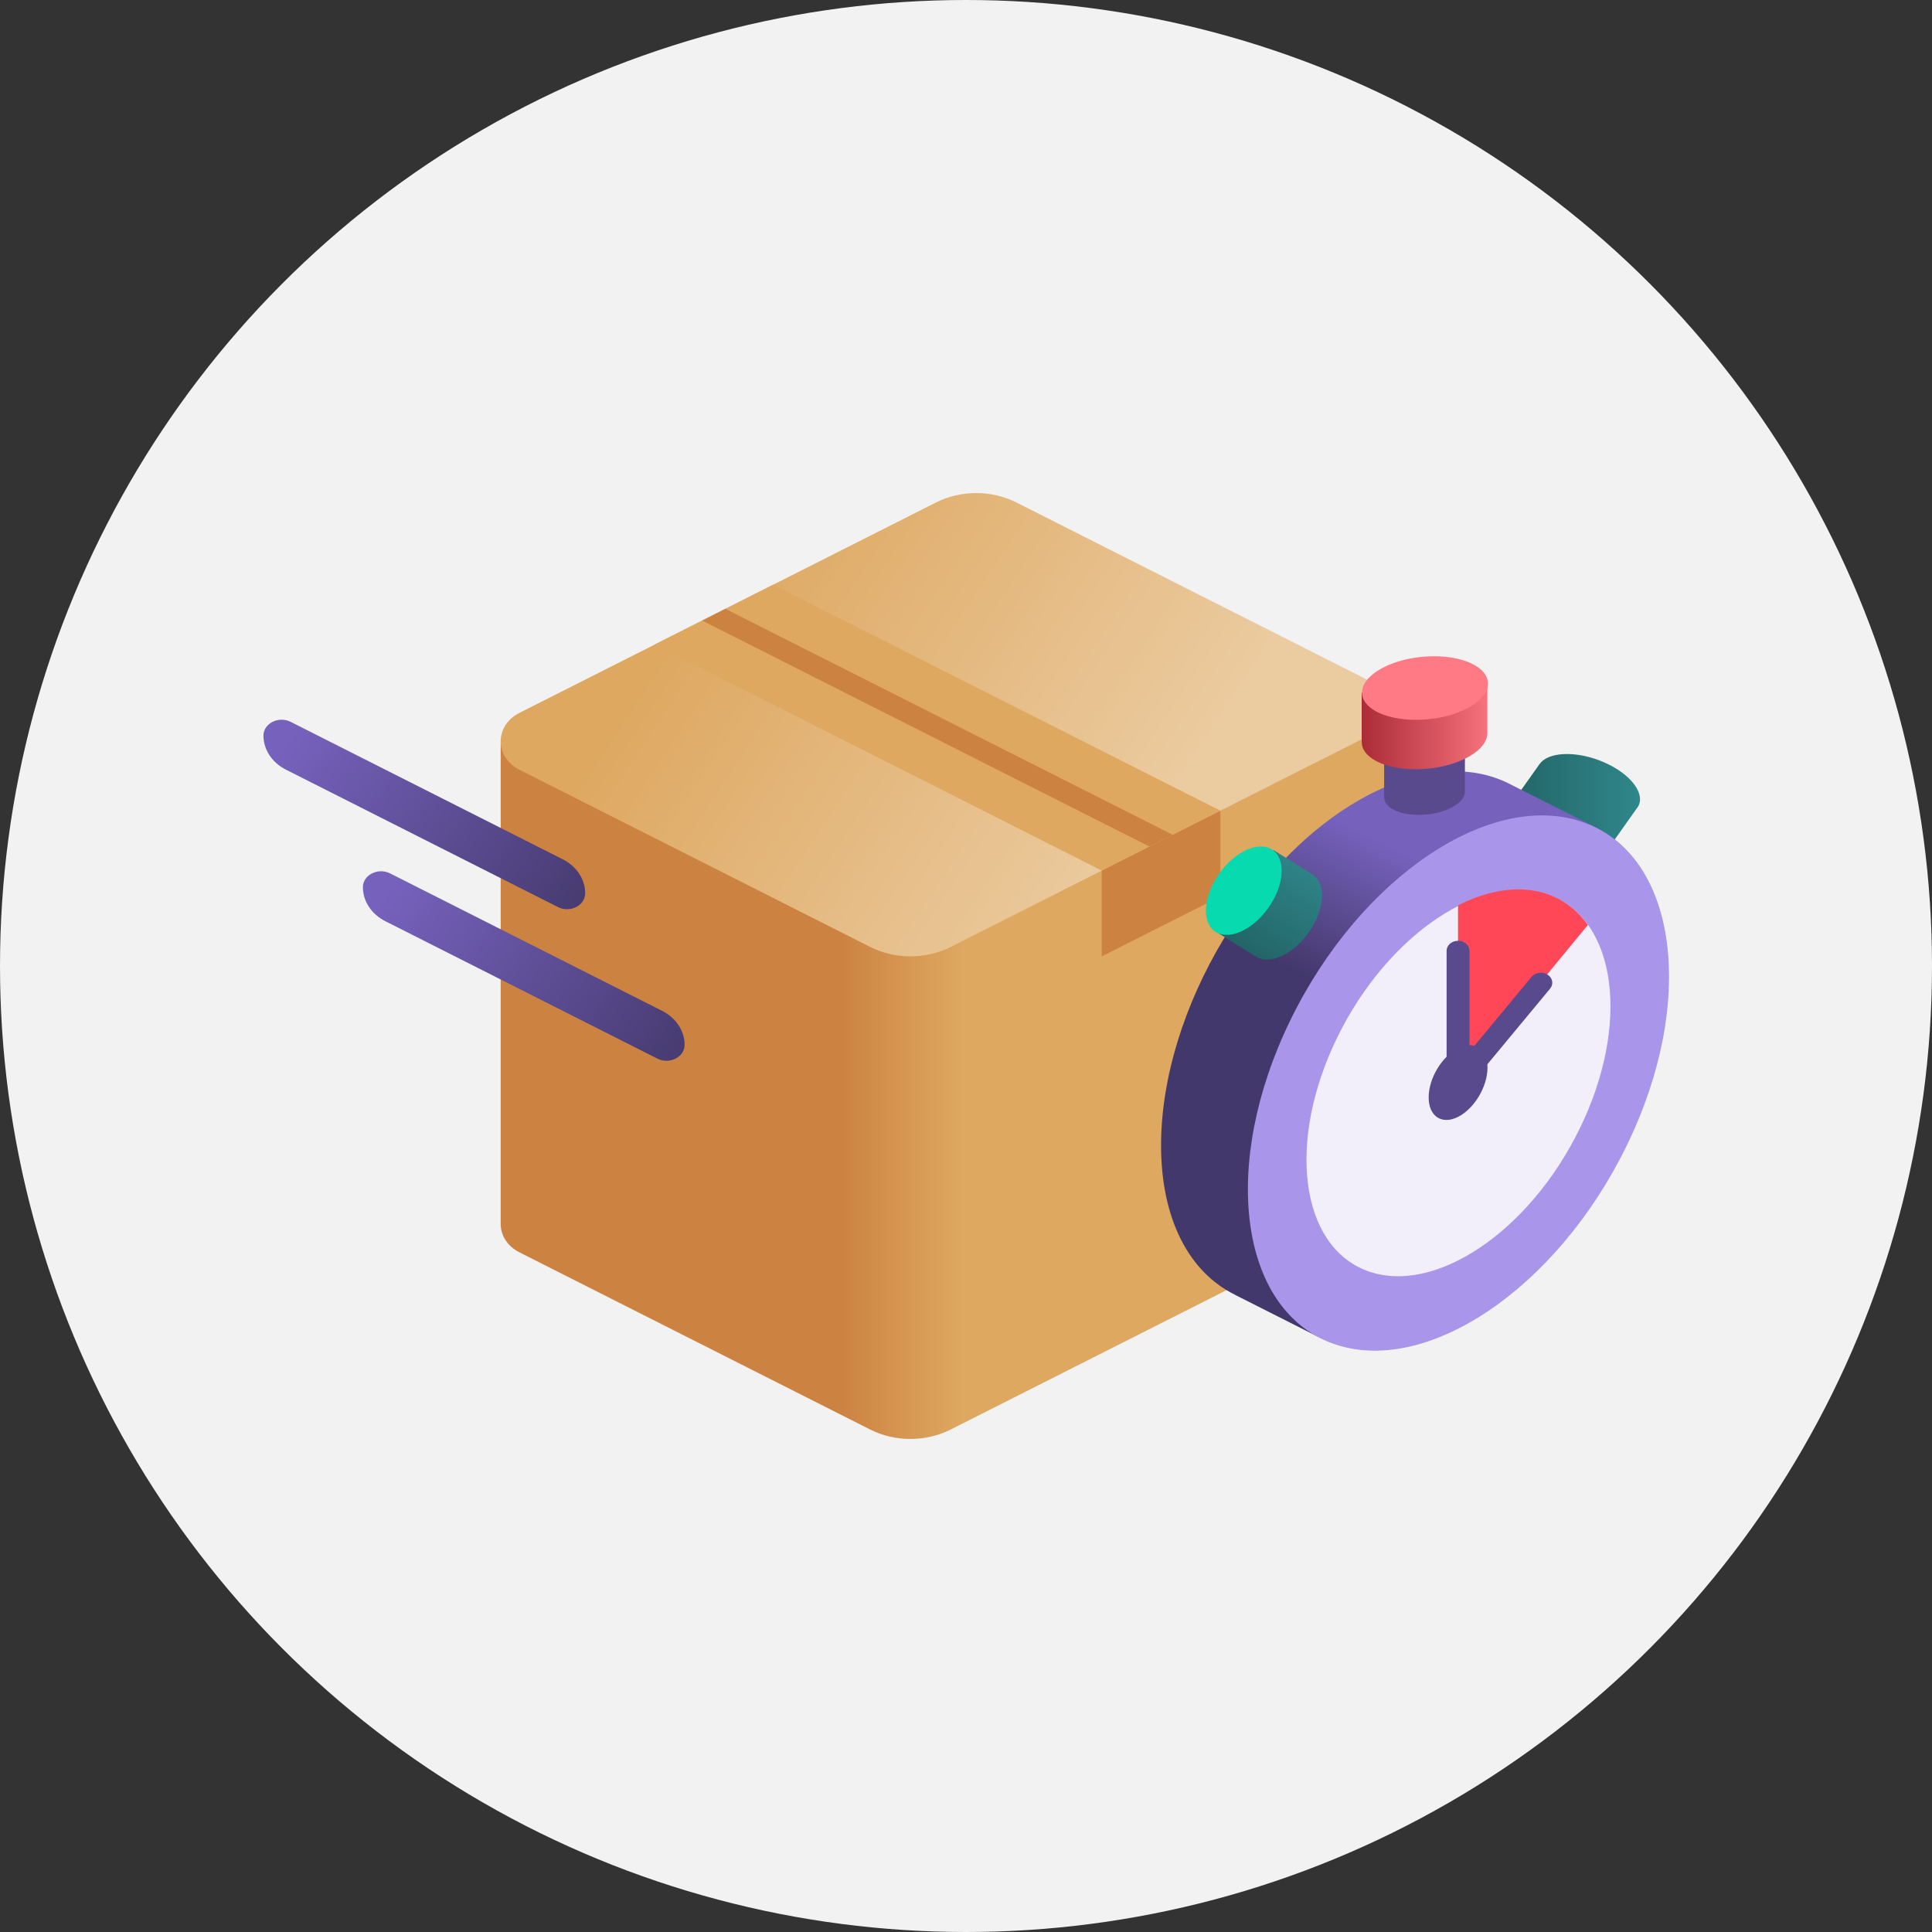 <svg width="66" height="66" viewBox="0 0 66 66" fill="none" xmlns="http://www.w3.org/2000/svg">
<rect x="0" y="0" width="66" height="66" fill="#333333" stroke="none"/>
<circle cx="33" cy="33" r="33" fill="#F2F2F2"/>
<g clip-path="url(#clip0)">
<path d="M55.894 26.894C55.526 26.292 54.497 25.784 53.597 25.759C53.101 25.745 52.748 25.881 52.592 26.106L52.591 26.106L51.718 27.335L51.721 27.337C51.578 27.522 51.574 27.773 51.746 28.054C52.114 28.656 53.143 29.164 54.044 29.189C54.564 29.204 54.926 29.053 55.07 28.807L55.896 27.642L55.896 27.642C56.062 27.453 56.076 27.19 55.894 26.894Z" fill="url(#paint0_linear)"/>
<path d="M47.345 40.676V24.189L17.104 25.324V41.811C17.104 42.188 17.318 42.566 17.745 42.782L29.725 48.834C30.577 49.264 31.626 49.264 32.478 48.834L46.704 41.647C47.132 41.431 47.345 41.054 47.345 40.676Z" fill="url(#paint1_linear)"/>
<path d="M17.745 24.353L31.971 17.167C32.823 16.736 33.873 16.736 34.725 17.167L46.705 23.219C47.559 23.65 47.559 24.73 46.705 25.161L32.478 32.348C31.627 32.778 30.577 32.778 29.725 32.348L17.745 26.296C16.89 25.864 16.89 24.785 17.745 24.353Z" fill="url(#paint2_linear)"/>
<path d="M22.357 22.022L37.637 29.741L41.69 27.694L26.41 19.975L22.357 22.022Z" fill="#DEA861"/>
<path d="M24.78 20.799L40.06 28.518L39.266 28.919L23.986 21.2L24.78 20.799Z" fill="#CC8241"/>
<path d="M37.637 29.743V32.672L41.69 30.624V27.695L37.637 29.743Z" fill="#CC8241"/>
<path d="M9.93 24.66L19.223 29.354C19.698 29.594 19.99 30.037 19.99 30.517C19.99 30.934 19.473 31.196 19.06 30.987L9.767 26.292C9.293 26.052 9 25.609 9 25.13C9 24.712 9.517 24.451 9.93 24.66Z" fill="url(#paint3_linear)"/>
<path d="M13.327 29.837L22.62 34.532C23.095 34.772 23.387 35.215 23.387 35.694C23.387 36.112 22.87 36.373 22.457 36.164L13.164 31.47C12.69 31.23 12.397 30.787 12.397 30.307C12.397 29.889 12.914 29.628 13.327 29.837Z" fill="url(#paint4_linear)"/>
<path d="M54.599 28.307L54.6 28.307L51.445 26.717L51.444 26.718C50.199 26.14 48.599 26.223 46.854 27.104C42.883 29.11 39.664 34.492 39.664 39.126C39.664 41.673 40.638 43.461 42.174 44.223L42.173 44.225L45.056 45.681L45.059 45.676C46.325 46.339 47.988 46.291 49.809 45.371C53.781 43.364 57 37.982 57 33.349C57 30.863 56.072 29.099 54.599 28.307Z" fill="url(#paint5_linear)"/>
<path d="M55.569 39.14C57.959 34.233 57.324 29.295 54.151 28.112C50.977 26.929 46.468 29.948 44.078 34.856C41.688 39.764 42.323 44.701 45.496 45.884C48.669 47.067 53.179 44.048 55.569 39.14Z" fill="#A996EB"/>
<path d="M53.97 38.545C55.696 35.003 55.237 31.439 52.947 30.585C50.656 29.731 47.401 31.911 45.676 35.453C43.951 38.995 44.41 42.559 46.7 43.413C48.99 44.267 52.245 42.088 53.97 38.545Z" fill="#F2EFFA"/>
<path d="M54.245 31.597C53.334 30.312 51.688 29.978 49.809 30.928V36.983L54.245 31.597Z" fill="#FF4757"/>
<path d="M50.815 36.474C50.815 35.826 50.365 35.528 49.81 35.809C49.255 36.089 48.805 36.841 48.805 37.489C48.805 38.137 49.255 38.434 49.81 38.154C50.365 37.873 50.815 37.121 50.815 36.474Z" fill="#594A8E"/>
<path d="M49.418 38.037V32.481C49.418 32.292 49.593 32.139 49.81 32.139C50.026 32.139 50.201 32.292 50.201 32.481V35.926L52.321 33.37C52.448 33.218 52.692 33.183 52.867 33.294C53.042 33.406 53.081 33.62 52.954 33.773L49.418 38.037Z" fill="#594A8E"/>
<path d="M50.044 27.008V25.758L47.284 25.92V27.226L47.286 27.226C47.279 27.392 47.388 27.55 47.621 27.668C48.121 27.92 48.993 27.889 49.569 27.597C49.903 27.429 50.063 27.211 50.044 27.008Z" fill="#594A8E"/>
<path d="M50.81 24.987V23.41L46.517 23.663V25.327L46.52 25.327C46.509 25.584 46.679 25.831 47.041 26.015C47.818 26.407 49.175 26.358 50.072 25.905C50.591 25.643 50.841 25.303 50.81 24.987Z" fill="url(#paint6_linear)"/>
<path d="M48.827 24.567C50.012 24.44 50.906 23.863 50.824 23.276C50.742 22.69 49.716 22.317 48.531 22.443C47.347 22.57 46.453 23.147 46.535 23.734C46.616 24.32 47.643 24.693 48.827 24.567Z" fill="#FF7A85"/>
<path d="M44.783 29.838L43.507 29.041L41.542 31.829L42.889 32.669L42.89 32.667C43.093 32.804 43.379 32.824 43.71 32.692C44.42 32.409 45.066 31.543 45.152 30.758C45.202 30.305 45.053 29.978 44.783 29.838Z" fill="url(#paint7_linear)"/>
<path d="M43.423 30.872C43.918 30.075 43.903 29.23 43.387 28.984C42.872 28.739 42.052 29.186 41.557 29.983C41.061 30.78 41.076 31.625 41.592 31.87C42.107 32.116 42.927 31.669 43.423 30.872Z" fill="#06DAAE"/>
</g>
<defs>
<linearGradient id="paint0_linear" x1="51.615" y1="27.474" x2="56.026" y2="27.474" gradientUnits="userSpaceOnUse">
<stop stop-color="#236568"/>
<stop offset="1" stop-color="#2F878A"/>
</linearGradient>
<linearGradient id="paint1_linear" x1="28.684" y1="36.673" x2="32.839" y2="36.673" gradientUnits="userSpaceOnUse">
<stop stop-color="#CC8241"/>
<stop offset="1" stop-color="#DEA861"/>
</linearGradient>
<linearGradient id="paint2_linear" x1="23.806" y1="20.504" x2="38.257" y2="30.039" gradientUnits="userSpaceOnUse">
<stop stop-color="#DEA861"/>
<stop offset="1" stop-color="#EBCBA0"/>
</linearGradient>
<linearGradient id="paint3_linear" x1="20.822" y1="31.23" x2="10.639" y2="24.068" gradientUnits="userSpaceOnUse">
<stop stop-color="#43386B"/>
<stop offset="1" stop-color="#7662BD"/>
</linearGradient>
<linearGradient id="paint4_linear" x1="24.22" y1="36.408" x2="14.036" y2="29.246" gradientUnits="userSpaceOnUse">
<stop stop-color="#43386B"/>
<stop offset="1" stop-color="#7662BD"/>
</linearGradient>
<linearGradient id="paint5_linear" x1="48.819" y1="35.498" x2="51.223" y2="30.741" gradientUnits="userSpaceOnUse">
<stop stop-color="#43386B"/>
<stop offset="1" stop-color="#7662BD"/>
</linearGradient>
<linearGradient id="paint6_linear" x1="46.517" y1="24.845" x2="51.358" y2="24.845" gradientUnits="userSpaceOnUse">
<stop stop-color="#AB2C37"/>
<stop offset="1" stop-color="#FF7A85"/>
</linearGradient>
<linearGradient id="paint7_linear" x1="42.506" y1="32.435" x2="44.539" y2="29.179" gradientUnits="userSpaceOnUse">
<stop stop-color="#236568"/>
<stop offset="1" stop-color="#2F878A"/>
</linearGradient>
<clipPath id="clip0">
<rect width="48" height="42" fill="white" transform="translate(9 12)"/>
</clipPath>
</defs>
</svg>
